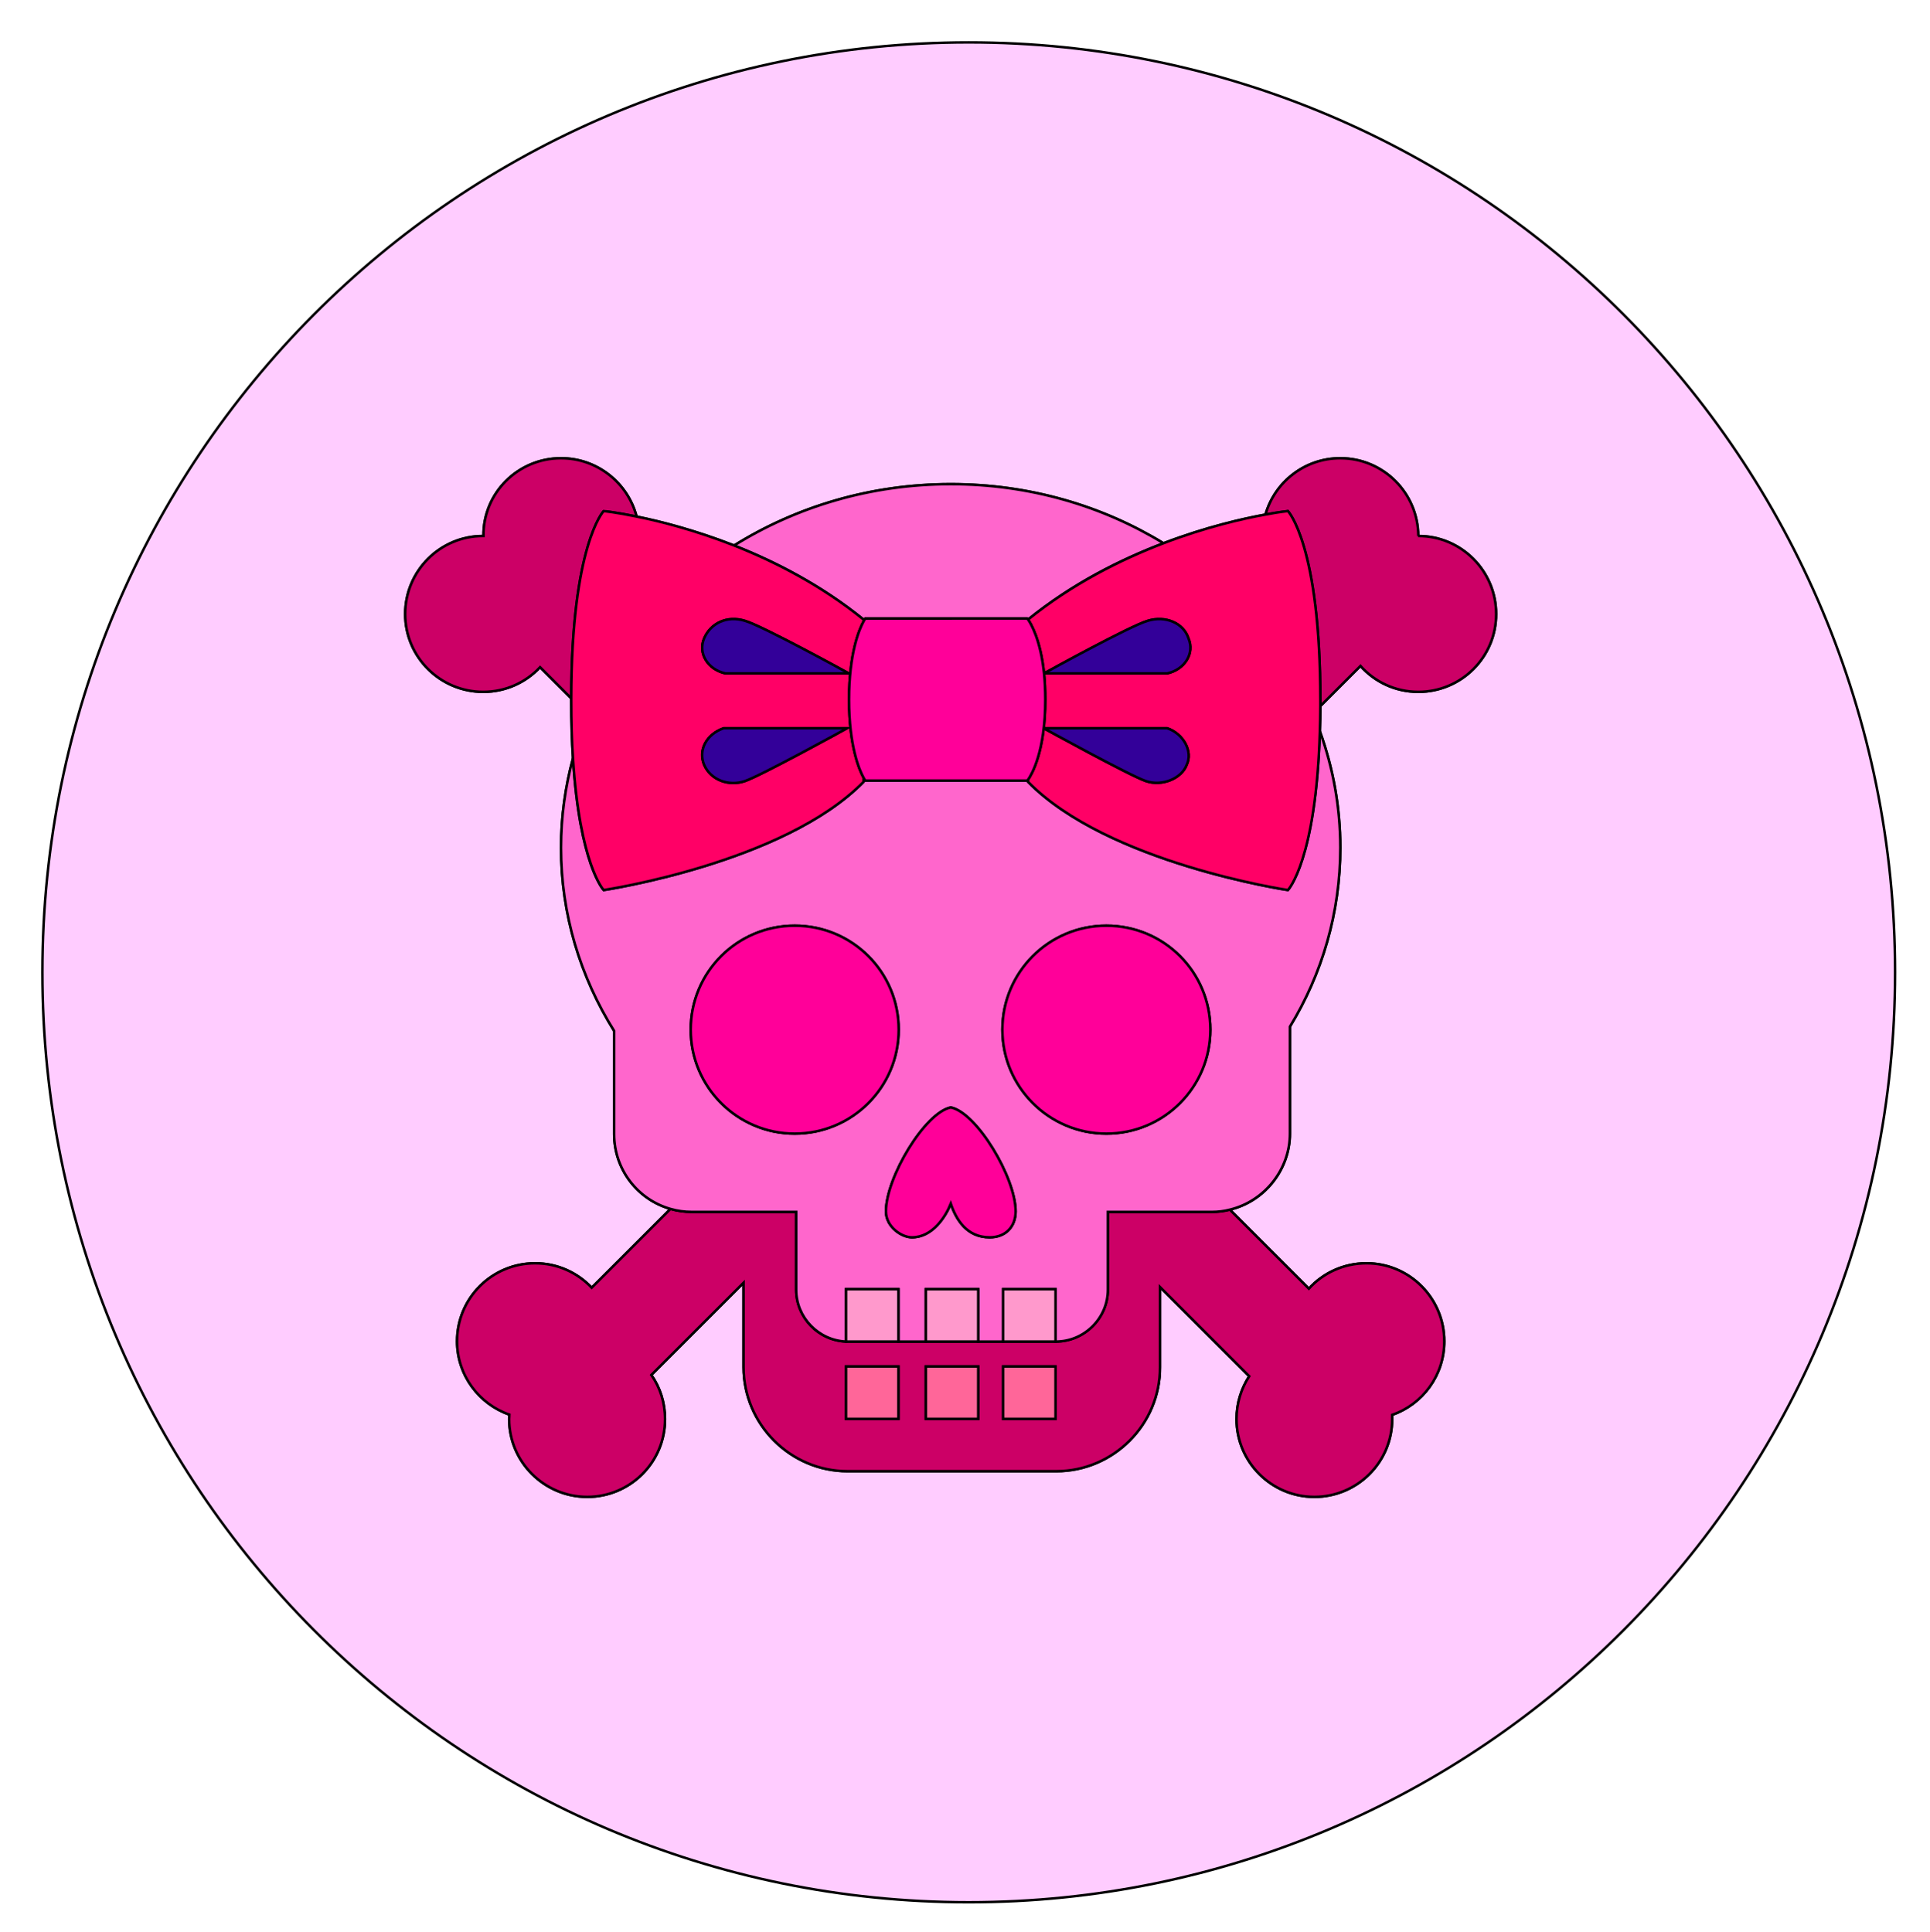 <?xml version="1.0" encoding="utf-8"?>
<!-- Generator: Adobe Illustrator 21.1.0, SVG Export Plug-In . SVG Version: 6.00 Build 0)  -->
<svg version="1.1" id="Layer_1" xmlns="http://www.w3.org/2000/svg" xmlns:xlink="http://www.w3.org/1999/xlink" x="0px" y="0px"
	 viewBox="0 0 774 775" style="enable-background:new 0 0 774 775;" xml:space="preserve">
<style type="text/css">
	.st0{fill:#FFCCFF;stroke:#000000;stroke-miterlimit:10;}
	.st1{fill:#CC0066;stroke:#000000;stroke-miterlimit:10;}
	.st2{fill:#FF66CC;stroke:#000000;stroke-miterlimit:10;}
	.st3{fill:#FF6699;stroke:#000000;stroke-miterlimit:10;}
	.st4{fill:#FF0099;stroke:#000000;stroke-miterlimit:10;}
	.st5{fill:#FF99CC;stroke:#000000;stroke-miterlimit:10;}
	.st6{fill:#FF0066;stroke:#000000;stroke-miterlimit:10;}
	.st7{fill:#330099;stroke:#000000;stroke-miterlimit:10;}
</style>
<g>
	<path class="st0" d="M388.5,17C183.3,17,17,184,17,390s166.3,373,371.5,373S760,596,760,390S593.7,17,388.5,17z M568.8,277.5
		c-9.3,0-17.5-4-23.2-10.4l-16.1,16.1c0,3.5-0.1,6.9-0.2,10.1c5.3,14.7,8.2,30.4,8.2,46.7c0,26.1-7.3,50.6-20.2,71.8v42.9
		c0,14.3-10,27.2-24.1,30.5l31.7,31.7c5.7-6.3,13.9-10.2,23.1-10.2c17.2,0,31.2,14,31.2,31.3c0,13.7-8.8,25.2-20.9,29.5
		c0,0.6,0,1.1,0,1.7c0,17.3-14,31.2-31.2,31.2s-31.2-14-31.2-31.2c0-6.4,1.9-12.2,5.1-17.2l-35.8-35.8v32.2
		c0.1,22.9-18.7,41.7-41.6,41.7h-83.7c-22.9,0-41.7-18.8-41.7-41.7v-33.9l-37,37c3.5,5,5.5,11.1,5.5,17.7c0,17.3-14,31.2-31.2,31.2
		c-17.2,0-31.3-14-31.3-31.2c0-0.6,0-1.2,0.1-1.8c-12.2-4.3-21-15.9-21-29.4c0-17.3,14-31.3,31.3-31.3c9,0,17,3.8,22.7,9.8
		l31.6-31.6c-13.1-3.7-22.6-15.8-22.6-30v-41.4C232.8,391.9,225,366.8,225,340c0-12.4,1.7-24.4,4.8-35.9c-0.4-6.8-0.7-14.5-0.7-23.1
		c0-0.3,0-0.6,0-0.9l-12.5-12.5c-5.7,6.1-13.8,9.9-22.8,9.9c-17.2,0-31.3-13.9-31.3-31.2s14-31.3,31.2-31.3c0.1,0,0.1,0,0.2,0
		c0,0,0,0,0,0c-0.2-17.2,13.8-31.2,31.1-31.2c14.6,0,26.8,10,30.3,23.4c9.6,2,23.5,5.5,39.1,11.6c24.9-15.5,54.7-24.6,86.9-24.6
		c31.5,0,60.8,8.7,85.3,23.7c17-6.5,31.9-9.8,40.9-11.5c3.7-13,15.7-22.6,30-22.6c17.3,0,31.2,14,31.2,31.2c0,0,0,0,0,0
		c0,0,0.1,0,0.1,0c17.2,0,31.2,14,31.2,31.3S586,277.5,568.8,277.5z"/>
	<path class="st1" d="M568.8,215c0,0-0.1,0-0.1,0C568.7,215,568.7,215,568.8,215c-0.1-17.2-14-31.2-31.3-31.2
		c-14.3,0-26.3,9.6-30,22.6c5.7-1,9-1.4,9-1.4s13,13.6,13,76c0,0.7,0,1.5,0,2.2l16.1-16.1c5.7,6.4,14,10.4,23.2,10.4
		c17.2,0,31.2-13.9,31.2-31.2S586,215,568.8,215z"/>
	<path class="st1" d="M255.3,207.2c-3.5-13.4-15.7-23.4-30.3-23.4c-17.3,0-31.3,14-31.1,31.2c0,0,0,0,0,0c-0.1,0-0.1,0-0.2,0
		c-17.2,0-31.2,14-31.2,31.3s14.1,31.2,31.3,31.2c9,0,17.1-3.8,22.8-9.9l12.5,12.5c0.1-61.6,13-75.1,13-75.1
		S247.1,205.5,255.3,207.2z"/>
	<path class="st1" d="M465.2,486.1h-20.9v31.2c0,11.4-9.4,20.8-20.9,20.8h-0.1h-21h-10h-21h-11h-20.2h-0.8v0
		c-11.1-0.4-20-9.6-20-20.8v-31.2h-21.1h-20.7c-3,0-5.9-0.4-8.6-1.2l-31.6,31.6c-5.7-6-13.7-9.8-22.7-9.8c-17.3,0-31.3,14-31.3,31.3
		c0,13.6,8.8,25.2,21,29.4c0,0.6-0.1,1.2-0.1,1.8c0,17.2,14.1,31.2,31.3,31.2c17.2,0,31.2-13.9,31.2-31.2c0-6.6-2-12.7-5.5-17.7
		l37-37v33.9c0,22.9,18.8,41.7,41.7,41.7h83.7c22.9,0,41.7-18.8,41.6-41.7v-32.2L501,552c-3.2,4.9-5.1,10.8-5.1,17.2
		c0,17.2,14,31.2,31.2,31.2s31.2-13.9,31.2-31.2c0-0.6,0-1.2,0-1.7c12.2-4.2,20.9-15.8,20.9-29.5c0-17.3-14-31.3-31.2-31.3
		c-9.1,0-17.4,3.9-23.1,10.2l-31.7-31.7c-2.3,0.6-4.7,0.9-7.2,0.9H465.2z M402.3,548.1h21v21h-21V548.1z M371.3,548.1h21v21h-21
		V548.1z M339.3,548.1h21v21h-21V548.1z"/>
	<path class="st2" d="M346.3,249.3c0.4-0.8,0.7-1.2,0.7-1.2h65c0,0,0.1,0.1,0.3,0.4v0c17.7-14.4,37.1-24.1,54.3-30.6
		c-24.5-15-53.8-23.7-85.3-23.7c-32.2,0-62,9.1-86.9,24.6c16.6,6.5,35,16,51.9,29.7V249.3z"/>
	<path class="st2" d="M412.3,313.6v-0.9c-0.2,0.3-0.3,0.4-0.3,0.4h-65c0,0-0.3-0.4-0.7-1.2v1.7C314.4,346.2,242.1,357,242.1,357
		s-9.7-10.1-12.3-52.9c-3.1,11.5-4.8,23.5-4.8,35.9c0,26.8,7.8,51.9,21.3,73.5v41.4c0,14.2,9.5,26.3,22.6,30
		c2.7,0.8,5.6,1.2,8.6,1.2h20.7h21.1v31.2c0,11.1,8.9,20.3,20,20.8v-21h21v21h11v-21h21v21h10v-21h21v21h0.1
		c11.5,0,20.9-9.4,20.9-20.8v-31.2h20.9H486c2.5,0,4.9-0.3,7.2-0.9c14-3.4,24.1-16.2,24.1-30.5v-42.9c12.9-21.2,20.2-45.7,20.2-71.8
		c0-16.3-2.9-32-8.2-46.7c-1.6,51.9-12.8,63.7-12.8,63.7S444.2,346.2,412.3,313.6z M381.3,444.2c10.4,2.1,26,28.1,26,41.7
		c0,6.2-4.1,10.4-10.4,10.4c-9.3,0-13.5-7.3-15.6-13.5c-2.1,5.2-7.3,13.5-15.6,13.5c-4.1,0-10.4-4.2-10.4-10.4
		C355.3,472.3,370.9,446.3,381.3,444.2z M318.7,454.7c-23,0-41.7-18.7-41.7-41.7s18.6-41.7,41.7-41.7c23.1,0,41.7,18.6,41.7,41.7
		C360.4,436,341.8,454.7,318.7,454.7z M443.7,454.7c-23,0-41.7-18.7-41.7-41.7s18.6-41.7,41.7-41.7c23.1,0,41.7,18.6,41.7,41.7
		C485.4,436,466.8,454.7,443.7,454.7z"/>
	<rect x="339.3" y="548.1" class="st3" width="21" height="21"/>
	<rect x="402.3" y="548.1" class="st3" width="21" height="21"/>
	<rect x="371.3" y="548.1" class="st3" width="21" height="21"/>
	<path class="st4" d="M365.7,496.3c8.3,0,13.5-8.3,15.6-13.5c2.1,6.2,6.3,13.5,15.6,13.5c6.3,0,10.4-4.2,10.4-10.4
		c0-13.6-15.6-39.6-26-41.7c-10.4,2.1-26,28.1-26,41.7C355.3,492.1,361.6,496.3,365.7,496.3z"/>
	<path class="st4" d="M443.7,371.3c-23.1,0-41.7,18.7-41.7,41.7s18.7,41.7,41.7,41.7c23.1,0,41.7-18.7,41.7-41.7
		C485.4,389.9,466.8,371.3,443.7,371.3z"/>
	<path class="st4" d="M360.4,413c0-23.1-18.6-41.7-41.7-41.7c-23.1,0-41.7,18.7-41.7,41.7s18.7,41.7,41.7,41.7
		C341.8,454.7,360.4,436,360.4,413z"/>
	<polygon class="st5" points="340.1,538.1 360.3,538.1 360.3,517.1 339.3,517.1 339.3,538.1 339.3,538.1 	"/>
	<rect x="402.3" y="517.1" class="st5" width="21" height="21"/>
	<rect x="371.3" y="517.1" class="st5" width="21" height="21"/>
	<path class="st6" d="M516.5,205c0,0-3.3,0.3-9,1.4c-9,1.6-23.9,5-40.9,11.5c-17.2,6.6-36.6,16.3-54.3,30.6v0c1.1,1.6,5,8,6.4,21.6
		c1.6-0.9,34.6-19,41.6-21.1c7.2-2.2,14.4,1,16.3,7c2.6,6-1.4,12.5-8.5,14.1h-49.4c0.3,3.1,0.5,6.6,0.5,10.5
		c0,20.9-5.5,30.1-6.9,32.1v0.9c31.9,32.6,104.2,43.4,104.2,43.4s11.3-11.8,12.8-63.7c0.1-3.2,0.2-6.6,0.2-10.1c0-0.7,0-1.5,0-2.2
		C529.5,218.6,516.5,205,516.5,205z M475.9,306.8c-2,5.4-9.8,8.7-16.3,6.5s-41-21.2-41-21.2h49.5
		C474.6,294.3,478.5,301.4,475.9,306.8z"/>
	<path class="st6" d="M346.3,313.6v-1.7c-1.7-3.1-5.8-12.7-5.8-31.3s4.1-28.2,5.8-31.3v-0.8c-16.9-13.7-35.3-23.1-51.9-29.7
		c-15.6-6.1-29.5-9.7-39.1-11.6c-8.2-1.7-13.2-2.2-13.2-2.2s-12.9,13.5-13,75.1c0,0.3,0,0.6,0,0.9c0,8.6,0.2,16.3,0.7,23.1
		c2.7,42.7,12.3,52.9,12.3,52.9S314.4,346.2,346.3,313.6z M298.7,313.3c-6.5,2.2-13.7-0.5-16.3-6.5c-2.5-5.9,0.9-12.3,7.8-14.7h49.5
		C339.7,292.1,305.2,311.1,298.7,313.3z M298.7,249c7.2,2.1,41.7,21.1,41.7,21.1h-49.5c-7.1-1.6-11.1-8.1-8.5-14.1
		C285,250,291.5,246.8,298.7,249z"/>
	<path class="st7" d="M468.1,292.1h-49.5c0,0,34.5,19,41,21.2s14.3-1.1,16.3-6.5C478.5,301.4,474.6,294.3,468.1,292.1z"/>
	<path class="st7" d="M282.4,256c-2.6,6,1.4,12.5,8.5,14.1h49.5c0,0-34.5-19-41.7-21.1C291.5,246.8,285,250,282.4,256z"/>
	<path class="st7" d="M468.1,270.1c7.1-1.6,11.1-8.1,8.5-14.1c-1.9-6-9.1-9.2-16.3-7c-7,2-40,20.2-41.6,21.1c0,0,0,0,0,0H468.1z"/>
	<path class="st7" d="M282.4,306.8c2.6,6,9.8,8.7,16.3,6.5s41-21.2,41-21.2h-49.5C283.3,294.5,279.9,300.9,282.4,306.8z"/>
	<path class="st4" d="M347,248.1c0,0-0.3,0.4-0.7,1.2c-1.7,3.1-5.8,12.7-5.8,31.3s4.1,28.2,5.8,31.3c0.4,0.8,0.7,1.2,0.7,1.2h65
		c0,0,0.1-0.1,0.3-0.4c1.4-2,6.9-11.2,6.9-32.1c0-3.9-0.2-7.4-0.5-10.5c0,0,0,0,0,0c-1.4-13.5-5.3-20-6.4-21.6
		c-0.2-0.3-0.3-0.4-0.3-0.4H347z"/>
</g>
</svg>
